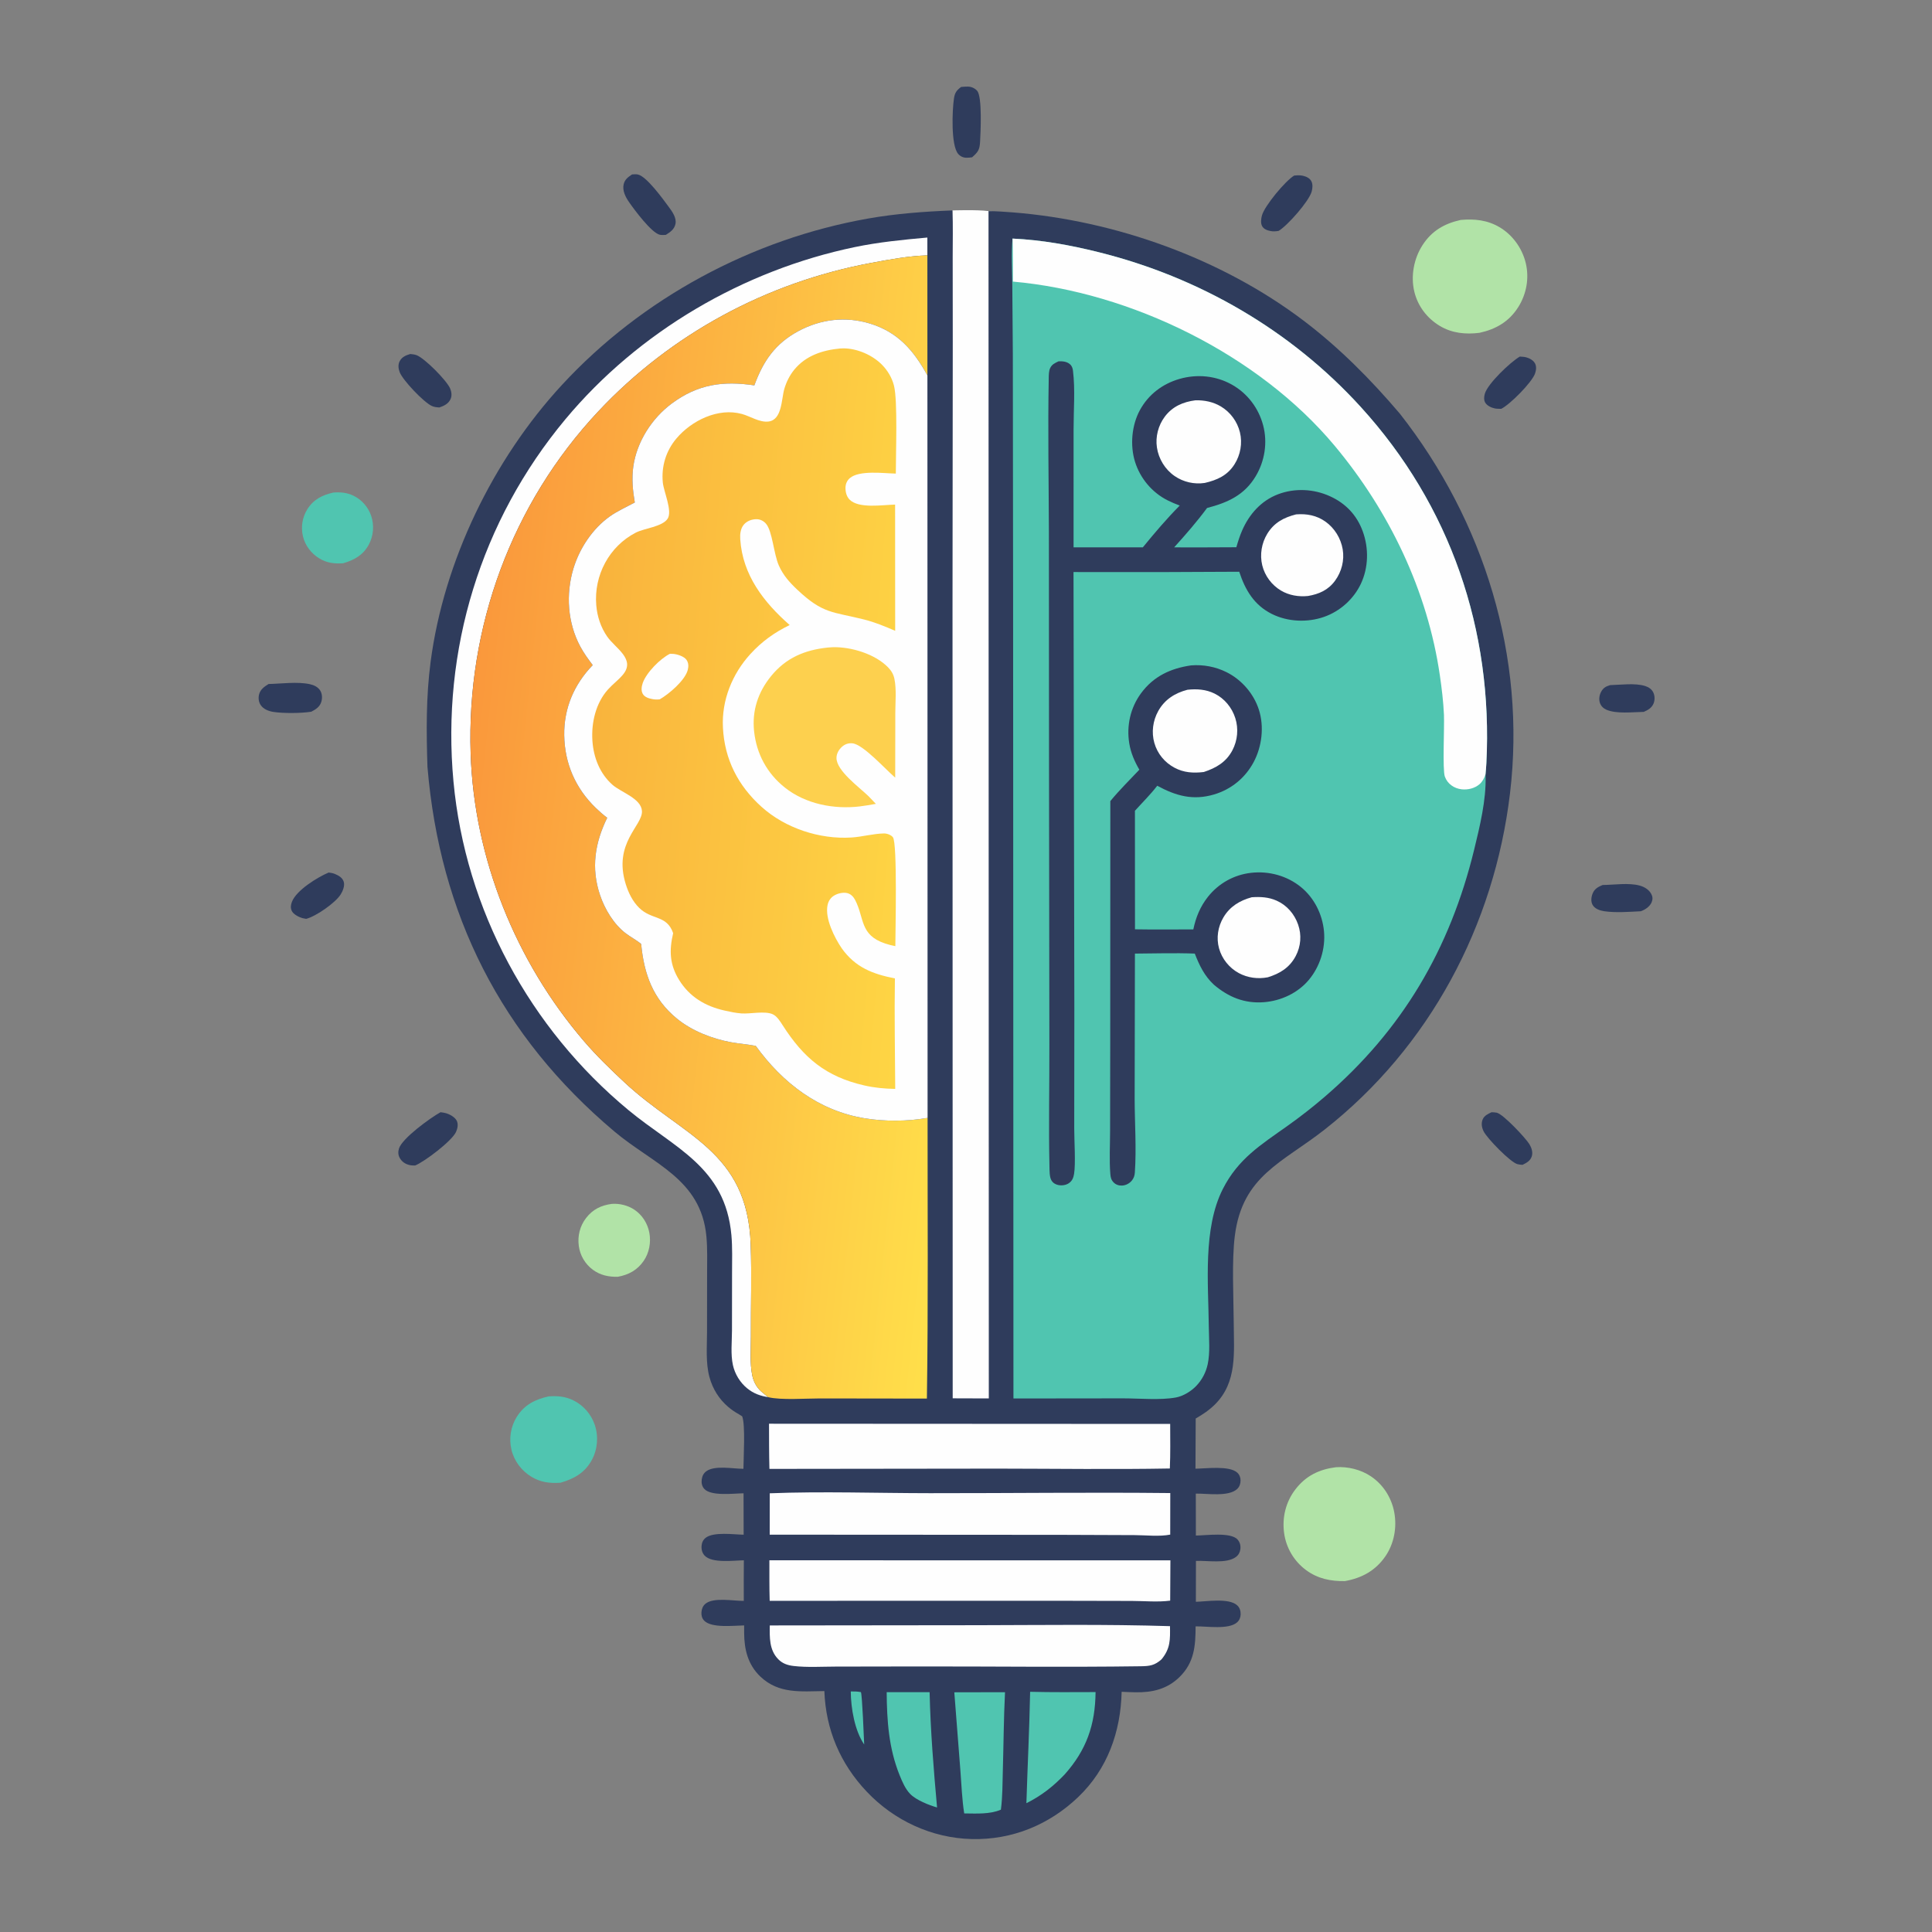 <?xml version="1.0" encoding="UTF-8" standalone="no"?>
<svg
   width="1024"
   height="1024"
   version="1.1"
   id="svg139"
   sodipodi:docname="my_laravel_app_logo_2.svg"
   inkscape:version="1.1.2 (0a00cf5339, 2022-02-04)"
   xmlns:inkscape="http://www.inkscape.org/namespaces/inkscape"
   xmlns:sodipodi="http://sodipodi.sourceforge.net/DTD/sodipodi-0.dtd"
   xmlns="http://www.w3.org/2000/svg"
   xmlns:svg="http://www.w3.org/2000/svg">
  <rect width="100%" height="100%" fill="#808080" stroke="none"/>
  <sodipodi:namedview
     id="namedview141"
     pagecolor="#505050"
     bordercolor="#eeeeee"
     borderopacity="1"
     inkscape:pageshadow="0"
     inkscape:pageopacity="0"
     inkscape:pagecheckerboard="0"
     showgrid="false"
     inkscape:zoom="0.57018964"
     inkscape:cx="5.2614074"
     inkscape:cy="420.91259"
     inkscape:window-width="1920"
     inkscape:window-height="1043"
     inkscape:window-x="1920"
     inkscape:window-y="0"
     inkscape:window-maximized="1"
     inkscape:current-layer="svg139" />
  <path
     fill="#fefefe"
     d="m 504.799,111.532 c 0,0 12.711,-0.467 19.132,0.342 209.799,26.418 5.916,634.34 5.916,634.34 h -30.806 z"
     id="path2"
     style="stroke-width:0.136"
     sodipodi:nodetypes="csccc" />
  <path
     fill="#2F3C5C"
     d="M805.544 188.991C806.241 189.023 806.939 189.059 807.631 189.146C809.742 189.413 812.353 190.527 813.488 192.437C814.478 194.105 814.227 196.187 813.619 197.937C811.957 202.719 800.293 214.423 795.698 216.685C794.574 216.667 793.402 216.693 792.296 216.479C790.475 216.128 788.074 214.993 787.148 213.305C786.388 211.918 786.573 210.141 786.993 208.681C788.535 203.332 800.422 191.995 805.544 188.991Z"
     id="path4" />
  <path
     fill="#2F3C5C"
     d="M142.352 362.539C149.059 362.387 157.699 361.195 164.237 362.634C166.447 363.12 168.651 364.148 169.821 366.179C170.79 367.86 170.857 370.036 170.34 371.874C169.569 374.619 167.384 375.979 165 377.218C159.717 378.081 150.224 378.139 144.968 377.342C142.429 376.957 139.662 375.919 138.173 373.704C137.1 372.108 136.849 370.071 137.277 368.216C137.918 365.444 140.068 363.942 142.352 362.539Z"
     id="path6" />
  <path
     fill="#2F3C5C"
     d="M217.444 187.629C218.541 187.748 219.744 187.849 220.782 188.242C225.087 189.872 236.71 201.567 238.581 205.909C239.324 207.631 239.618 209.737 238.82 211.496C237.666 214.042 235.365 215.107 232.868 215.963C231.472 215.884 230.119 215.753 228.833 215.155C224.545 213.164 213.5 201.569 211.84 197.262C211.132 195.426 210.887 193.332 211.803 191.521C212.965 189.221 215.101 188.31 217.444 187.629Z"
     id="path8" />
  <path
     fill="#2F3C5C"
     d="M685.936 93.055C687.542 92.899 689.05 92.797 690.637 93.173C692.405 93.592 694.248 94.43 695.091 96.151C695.882 97.767 695.673 99.81 695.226 101.488C693.866 106.6 682.357 119.65 677.693 122.374C676.205 122.635 674.877 122.744 673.379 122.448C671.652 122.107 669.753 121.447 668.905 119.763C668.095 118.156 668.402 115.919 668.842 114.254C670.201 109.114 681.305 95.821 685.936 93.055Z"
     id="path10" />
  <path
     fill="#2F3C5C"
     d="M335 92.454C336.03 92.39 337.179 92.268 338.196 92.513C342.856 93.638 351.48 105.639 354.462 109.667C356.288 112.132 358.723 115.526 357.996 118.763C357.354 121.623 355.248 122.994 352.909 124.487C351.91 124.54 350.788 124.644 349.799 124.447C345.361 123.562 336.055 110.971 333.339 107.031C331.531 104.408 329.788 101.011 330.547 97.714C331.151 95.094 332.873 93.877 335 92.454Z"
     id="path12" />
  <path
     fill="#2F3C5C"
     d="M509.4 46.093C510.593 45.996 511.807 45.88 513.004 45.902C514.868 45.937 516.633 46.722 517.89 48.099C520.697 51.174 519.723 70.507 519.457 75.228C519.22 79.444 518.371 80.589 515.224 83.372C514.211 83.538 513.155 83.614 512.129 83.599C510.457 83.574 508.893 82.817 507.817 81.531C503.948 76.906 504.699 58.412 505.61 52.247C506.056 49.223 506.949 47.923 509.4 46.093Z"
     id="path14" />
  <path
     fill="#50C5B0"
     d="M176.678 261.065C180.542 260.784 183.932 261.051 187.465 262.789C191.827 264.934 195.2 268.843 196.747 273.444C198.425 278.432 197.957 284.118 195.431 288.739C192.401 294.285 187.68 296.879 181.835 298.552C177.198 298.851 173.272 298.419 169.187 295.934C164.929 293.345 161.717 289.109 160.566 284.242C159.422 279.402 160.207 274.239 162.835 270.006C166.116 264.722 170.827 262.37 176.678 261.065Z"
     id="path34" />
  <path
     fill="#50c5b0"
     d="m 290.753,740.123 c 4.716,-0.343 8.854,-0.017 13.167,2.104 5.324,2.618 9.442,7.39 11.33,13.006 2.048,6.088 1.477,13.029 -1.606,18.669 -3.699,6.77 -9.461,9.936 -16.596,11.978 -5.66,0.365 -10.452,-0.162 -15.438,-3.196 -5.197,-3.16 -9.118,-8.331 -10.523,-14.272 -1.396,-5.908 -0.438,-12.21 2.77,-17.377 4.005,-6.45 9.755,-9.321 16.897,-10.914 z"
     id="path34-6"
     style="stroke-width:1.221" />
  <path
     fill="#B1E3A7"
     d="M708.023 777.66C714.403 777.217 721.234 778.902 726.55 782.45C733.129 786.842 737.539 793.809 738.985 801.551C740.479 809.556 738.899 818.21 734.241 824.935C729.001 832.5 721.796 836.396 712.863 838.006C705.356 838.167 698.39 836.738 692.24 832.186C685.88 827.48 681.67 820.395 680.607 812.553C679.478 804.217 681.491 796.004 686.652 789.324C692.17 782.181 699.155 778.805 708.023 777.66Z"
     id="path36" />
  <path
     fill="#b1e3a7"
     d="m 324.336,638.079 c 4.086,-0.284 8.46,0.795 11.865,3.068 4.213,2.813 7.037,7.274 7.963,12.232 0.957,5.126 -0.055,10.669 -3.038,14.975 -3.356,4.845 -7.97,7.34 -13.691,8.371 -4.808,0.103 -9.269,-0.812 -13.207,-3.727 -4.073,-3.014 -6.769,-7.551 -7.45,-12.573 -0.723,-5.338 0.566,-10.598 3.871,-14.876 3.534,-4.574 8.007,-6.736 13.686,-7.47 z"
     id="path36-3"
     style="stroke-width:0.64" />
  <path
     fill="#B1E3A7"
     d="M774.201 116.572C781.565 115.937 788.299 116.601 794.803 120.434C801.76 124.535 806.834 131.665 808.699 139.5C810.601 147.488 809.05 155.918 804.669 162.831C799.803 170.51 792.806 174.519 784.118 176.41C776.814 177.309 769.67 176.634 763.227 172.803C756.411 168.75 751.441 162.267 749.6 154.511C747.649 146.295 749.378 137.07 753.927 129.988C758.834 122.349 765.528 118.506 774.201 116.572Z"
     id="path38" />
  <defs
     id="defs45">
    <linearGradient
       id="gradient_0"
       gradientUnits="userSpaceOnUse"
       x1="260.56"
       y1="698.616"
       x2="216.329"
       y2="806.93">
      <stop
         offset="0"
         stop-color="#FB9D40"
         id="stop40" />
      <stop
         offset="1"
         stop-color="#FCCE42"
         id="stop42" />
    </linearGradient>
  </defs>
  <path
     fill="#2F3C5C"
     d="M174.19 462.458C175.321 462.598 176.413 462.767 177.475 463.203C179.461 464.017 181.503 465.16 182.186 467.343C182.844 469.449 181.686 472.296 180.569 474.064C177.712 478.587 167.43 485.705 162.272 487.013C161.674 486.915 161.077 486.813 160.489 486.666C158.584 486.191 155.518 484.688 154.646 482.788C153.894 481.15 154.108 479.66 154.717 478.029C157.009 471.89 168.227 464.979 174.19 462.458Z"
     id="path53" />
  <path
     fill="#2F3C5C"
     d="M233.48 589.502C234.4 589.623 235.345 589.741 236.241 589.985C238.296 590.547 241.121 592.066 242.092 594.035C243.001 595.876 242.499 598.141 241.71 599.927C239.594 604.711 224.979 615.758 220.011 617.742C219.028 617.733 218.08 617.733 217.117 617.513C214.807 616.986 212.999 615.771 211.837 613.675C210.982 612.132 210.949 610.402 211.467 608.74C213.164 603.297 228.172 592.421 233.48 589.502Z"
     id="path55" />
  <path
     fill="#2F3C5C"
     d="M853.378 363.132C859.042 362.987 866.617 361.905 871.994 363.611C873.887 364.211 875.519 365.324 876.353 367.178C877.124 368.891 877.144 371.093 876.437 372.831C875.463 375.225 873.483 376.324 871.232 377.311C865.44 377.4 856.576 378.513 851.299 376.105C849.735 375.392 848.517 374.144 847.969 372.502C847.35 370.644 847.679 368.517 848.559 366.798C849.665 364.636 851.118 363.799 853.378 363.132Z"
     id="path73" />
  <path
     fill="#2F3C5C"
     d="M849.392 469.076C855.388 469.008 863.226 467.796 868.999 469.352C871.543 470.037 873.987 471.495 875.244 473.885C875.999 475.32 876.026 476.688 875.418 478.18C874.465 480.517 871.938 482.175 869.677 482.981C863.548 483.294 856.246 483.863 850.215 482.96C847.964 482.624 845.313 481.713 844.115 479.616C843.065 477.778 843.388 475.323 844.18 473.456C845.206 471.037 847.08 470.05 849.392 469.076Z"
     id="path75" />
  <path
     fill="#2F3C5C"
     d="M790.548 589.514L790.756 589.523C791.616 589.549 792.495 589.572 793.338 589.763C796.768 590.541 808.565 603.112 810.62 606.452C811.71 608.223 812.526 610.648 811.922 612.725C811.184 615.263 809.172 616.302 806.955 617.396C806.054 617.33 805.138 617.252 804.262 617.02C800.5 616.02 788.169 603.33 786.354 599.639C785.365 597.627 784.98 595.462 785.833 593.343C786.652 591.308 788.698 590.383 790.548 589.514Z"
     id="path77" />
  <path
     fill="#2F3C5C"
     d="M226.561 406.45C225.958 387.736 225.795 369.344 228.241 350.727C235.251 297.375 261.357 243.578 297.732 204.136C340.245 158.038 398.572 126.666 460.3 115.797C474.942 113.219 489.958 112.117 504.799 111.532C505.167 119.666 504.936 127.903 504.946 136.049L504.986 180.876L504.854 323.253L504.949 741.138L524.089 741.198L523.931 111.874C528.275 111.953 532.62 112.233 536.951 112.579C591.141 116.907 647.415 136.998 690.88 169.913C709.886 184.306 726.543 201.133 741.95 219.245C786.627 276.163 808.959 348.241 800.336 420.494C791.987 490.448 757.707 555.012 702.033 598.731C679.739 616.238 658.542 623.113 654.492 654.94C652.801 668.228 653.818 687.602 653.911 701.518C653.983 716.805 655.816 732.471 644.054 744.284C641.013 747.338 637.476 749.711 633.747 751.836L633.627 778.438C639.219 778.376 651.6 776.687 655.786 780.537C656.965 781.621 657.542 783.134 657.519 784.727C657.495 786.429 656.984 787.992 655.73 789.18C651.218 793.454 639.777 791.526 633.801 791.647L633.84 813.869C639.157 813.84 652.36 811.921 655.94 815.995C657.223 817.455 657.655 819.223 657.412 821.141C657.2 822.826 656.4 824.249 655.025 825.258C650.004 828.939 639.895 827.029 633.878 827.313L633.838 848.979C639.419 848.863 651.32 846.835 655.711 850.836C657.075 852.079 657.624 853.821 657.568 855.632C657.518 857.282 656.934 858.756 655.695 859.87C651.234 863.88 639.501 861.877 633.696 862.013C633.674 872.398 632.998 881.178 625.183 888.852C618.612 895.305 610.724 897.098 601.802 896.948C599.366 896.906 596.93 896.794 594.497 896.681C593.994 917.85 587.033 937.609 571.452 952.492C556.044 967.211 536.38 975.275 514.989 974.738C493.882 974.209 473.958 964.969 459.476 949.705C445.359 934.825 437.671 916.756 436.933 896.312C424.53 896.444 412.793 897.905 403.031 888.64C396.42 882.366 394.466 874.298 394.412 865.516L394.418 861.505C388.948 861.564 377.11 863.053 373.206 858.953C372.044 857.734 371.658 856.13 371.784 854.49C371.914 852.79 372.497 851.219 373.821 850.087C378.101 846.426 388.774 848.572 394.226 848.502C394.221 841.333 394.163 834.158 394.258 826.989C388.769 827.084 377.483 828.654 373.514 824.546C372.183 823.168 371.705 821.265 371.843 819.391C371.97 817.688 372.61 816.189 373.965 815.108C378.148 811.768 388.789 813.338 394.148 813.42L394.096 791.482C388.858 791.535 376.786 793.15 373.218 789.067C371.954 787.621 371.698 785.829 371.961 783.999C372.212 782.253 372.948 780.813 374.397 779.767C378.924 776.501 388.684 778.52 394.036 778.501C394.072 772.824 395.147 754.942 393.36 750.678L391.623 749.585C389.67 748.523 387.755 747.206 386.054 745.772C381.099 741.596 377.699 736.089 376.011 729.842C373.987 722.348 374.72 713.944 374.737 706.251L374.776 675.258C374.778 668.651 375.019 661.872 374.403 655.291C371.549 624.837 346.102 616.943 325.703 599.766C265.548 549.113 233.097 484.594 226.561 406.45Z"
     id="path79" />
  <path
     fill="#50C5B0"
     d="M450.924 896.504C452.799 896.465 454.461 896.513 456.308 896.854C456.999 898.618 457.895 921.426 458.04 924.632C452.971 917.2 450.99 905.33 450.924 896.504Z"
     id="path81" />
  <path
     fill="#50C5B0"
     d="M469.959 896.891L492.711 896.89C493.178 917.291 494.833 937.675 496.662 957.995C492.374 956.783 485.567 954.073 482.438 950.853C479.799 948.139 478.172 944.265 476.777 940.797C471.044 926.55 470.082 912.043 469.959 896.891Z"
     id="path83" />
  <path
     fill="#50C5B0"
     d="M505.804 896.957L532.679 896.903C531.987 910.644 531.924 924.457 531.529 938.214C531.329 945.159 531.405 952.278 530.494 959.172C524.552 961.711 517.387 961.186 511.053 961.15C509.87 953.675 509.615 945.869 509.019 938.313L505.804 896.957Z"
     id="path85" />
  <path
     fill="#50C5B0"
     d="M545.992 896.69C557.549 896.982 569.115 896.868 580.675 896.838C580.492 914.216 575.871 927.491 564.284 940.499C558.194 946.881 551.914 951.793 544.013 955.732C544.617 936.041 545.605 916.393 545.992 896.69Z"
     id="path87" />
  <path
     fill="#FEFEFE"
     d="M408.002 861.516L518.117 861.395C552.058 861.335 586.196 860.832 620.119 861.896C620.219 869.073 620.382 873.676 615.633 879.488C611.998 882.712 609.408 883.084 604.691 883.151C564.657 883.718 524.539 883.181 484.495 883.255L442.91 883.325C435.598 883.335 427.922 883.851 420.66 883.011C417.495 882.645 414.751 881.742 412.48 879.418C407.676 874.504 407.921 867.871 408.002 861.516Z"
     id="path89" />
  <path
     fill="#FEFEFE"
     d="M407.796 826.986L620.338 827.023L620.223 848.375C613.804 849.236 606.426 848.545 599.894 848.526L556.731 848.434L407.948 848.467C407.727 841.316 407.812 834.141 407.796 826.986Z"
     id="path91" />
  <path
     fill="#FEFEFE"
     d="M407.985 791.476C435.938 790.383 464.869 791.4 492.924 791.419C535.359 791.449 577.843 790.899 620.27 791.354L620.239 813.375C614.578 814.516 607.294 813.67 601.427 813.643L562.408 813.495L407.962 813.404L407.985 791.476Z"
     id="path93" />
  <path
     fill="#FEFEFE"
     d="M407.599 754.604L620.218 754.715C620.234 762.58 620.381 770.474 620.041 778.332C589.708 778.877 559.277 778.437 528.936 778.4L407.817 778.544C407.593 770.568 407.628 762.582 407.599 754.604Z"
     id="path95" />
  <path
     fill="#FEFEFE"
     d="M407.184 740.537C402.981 739.864 399.444 738.62 396.086 735.901C392.261 732.804 389.505 728.292 388.452 723.488C387.203 717.79 387.947 711.092 387.963 705.254L388.002 674.673C388.005 668.038 388.253 661.278 387.663 654.67C384.43 618.456 357.53 608.587 333.168 588.437C280.766 545.091 246.659 482.105 240.349 414.222C233.874 344.558 254.832 275.981 299.713 222.162C338.455 175.706 393.997 143.24 453.095 130.955C465.768 128.32 478.636 127.059 491.514 125.902L491.526 135.352C481.536 135.656 471.438 137.54 461.629 139.368C406.385 149.665 355.673 176.968 317.163 217.999C271.189 266.983 247.244 332.48 249.453 399.432C251.289 455.07 273.355 509.682 309.547 551.863C316.191 559.607 323.639 566.814 331.096 573.761C361.805 602.369 396.172 609.671 397.892 659.703C398.447 675.853 397.912 692.177 397.998 708.347C398.033 715 397.373 722.422 398.699 728.938C399.352 732.148 400.894 735.161 403.328 737.381C404.549 738.495 405.886 739.514 407.184 740.537Z"
     id="path97" />
  <defs
     id="defs104">
    <linearGradient
       id="gradient_1"
       gradientUnits="userSpaceOnUse"
       x1="245.39"
       y1="416.278"
       x2="521.24"
       y2="445.599">
      <stop
         offset="0"
         stop-color="#FA983C"
         id="stop99" />
      <stop
         offset="1"
         stop-color="#FFDF4A"
         id="stop101" />
    </linearGradient>
  </defs>
  <path
     fill="url(#gradient_1)"
     d="M491.526 135.352L491.545 199.024C484.363 185.777 475.872 175.956 460.985 171.465C448.122 167.585 434.966 169.151 423.179 175.488C410.842 182.12 404.533 191.377 399.814 204.251C383.243 201.773 369.831 203.628 356.005 213.905C345.466 221.739 337.52 234.165 335.662 247.254C334.762 253.597 335.375 260.047 336.452 266.33C332.088 268.685 327.212 270.861 323.175 273.733C314.048 280.227 307.191 290.612 303.957 301.252C299.817 314.871 300.806 330.08 307.574 342.689C309.455 346.192 311.775 349.351 314.157 352.524C304.258 362.764 298.833 375.414 299.055 389.755C299.286 404.674 305.043 417.859 315.771 428.218C317.684 430.064 319.709 431.844 321.832 433.445C315.318 446.741 313.208 460.047 318.016 474.368C320.511 481.797 325.223 489.719 331.49 494.558C334.154 496.615 337.261 498.172 339.828 500.334C341.345 516.21 346.052 529.466 358.756 539.868C366.813 546.465 377.567 550.605 387.741 552.457C391.988 553.23 396.342 553.511 400.569 554.332C414.773 573.975 433.974 588.794 458.496 592.747C469.291 594.487 480.857 594.383 491.637 592.502C491.599 642.079 492.014 691.708 491.272 741.278L434.664 741.199C427.218 741.189 413.998 742.19 407.184 740.537C405.886 739.514 404.549 738.495 403.328 737.381C400.894 735.161 399.352 732.148 398.699 728.938C397.373 722.422 398.033 715 397.998 708.347C397.912 692.177 398.447 675.853 397.892 659.703C396.172 609.671 361.805 602.369 331.096 573.761C323.639 566.814 316.191 559.607 309.547 551.863C273.355 509.682 251.289 455.07 249.453 399.432C247.244 332.48 271.189 266.983 317.163 217.999C355.673 176.968 406.385 149.665 461.629 139.368C471.438 137.54 481.536 135.656 491.526 135.352Z"
     id="path106" />
  <path
     fill="#FEFEFE"
     d="M399.814 204.251C404.533 191.377 410.842 182.12 423.179 175.488C434.966 169.151 448.122 167.585 460.985 171.465C475.872 175.956 484.363 185.777 491.545 199.024L491.637 592.502C480.857 594.383 469.291 594.487 458.496 592.747C433.974 588.794 414.773 573.975 400.569 554.332C396.342 553.511 391.988 553.23 387.741 552.457C377.567 550.605 366.813 546.465 358.756 539.868C346.052 529.466 341.345 516.21 339.828 500.334C337.261 498.172 334.154 496.615 331.49 494.558C325.223 489.719 320.511 481.797 318.016 474.368C313.208 460.047 315.318 446.741 321.832 433.445C319.709 431.844 317.684 430.064 315.771 428.218C305.043 417.859 299.286 404.674 299.055 389.755C298.833 375.414 304.258 362.764 314.157 352.524C311.775 349.351 309.455 346.192 307.574 342.689C300.806 330.08 299.817 314.871 303.957 301.252C307.191 290.612 314.048 280.227 323.175 273.733C327.212 270.861 332.088 268.685 336.452 266.33C335.375 260.047 334.762 253.597 335.662 247.254C337.52 234.165 345.466 221.739 356.005 213.905C369.831 203.628 383.243 201.773 399.814 204.251Z"
     id="path108" />
  <path
     fill="#FDD04E"
     d="M438.844 343.2C439.725 343.112 440.606 343.049 441.492 343.029C451.193 342.819 463.705 346.594 470.646 353.65C472.391 355.423 473.555 357.346 474.058 359.791C475.215 365.419 474.539 372.138 474.532 377.905L474.471 412.152C469.348 407.814 457.581 394.599 451.844 393.98C449.793 393.759 447.898 394.381 446.348 395.735C444.67 397.2 443.412 399.327 443.354 401.592C443.179 408.438 455.513 417.303 460.349 422.017L464.231 426.062C461.377 426.562 458.502 427.093 455.623 427.426C441.881 429.013 427.014 426.184 416.007 417.437C406.537 409.913 400.95 399.559 399.678 387.539C398.529 376.673 401.778 366.87 408.632 358.418C416.56 348.641 426.574 344.474 438.844 343.2Z"
     id="path110" />
  <defs
     id="defs117">
    <linearGradient
       id="gradient_2"
       gradientUnits="userSpaceOnUse"
       x1="312.006"
       y1="368.263"
       x2="489.266"
       y2="383.219">
      <stop
         offset="0"
         stop-color="#F9B33D"
         id="stop112" />
      <stop
         offset="1"
         stop-color="#FED544"
         id="stop114" />
    </linearGradient>
  </defs>
  <path
     fill="url(#gradient_2)"
     d="M445.312 184.705C445.919 184.666 446.526 184.636 447.135 184.64C454.433 184.687 462.55 188.24 467.606 193.459C470.547 196.495 472.753 200.244 473.814 204.346C475.862 212.273 474.779 240.835 474.801 251.016C468.511 250.891 455.377 249.068 450.364 253.47C448.895 254.759 448.163 256.541 448.126 258.479C448.082 260.761 448.694 263.211 450.362 264.86C455.258 269.698 467.885 267.585 474.423 267.442L474.457 334.337C469.087 332.025 463.643 329.767 457.96 328.342C441.16 324.128 436.261 325.46 422.574 312.548C418.465 308.671 415.082 304.899 412.787 299.692C410.058 293.499 409.4 281.543 406.01 277.599C404.718 276.095 402.921 275.184 400.923 275.188C398.451 275.193 395.894 276.133 394.265 278.038C392.465 280.143 392.166 283.139 392.341 285.794C393.599 304.858 404.834 319.228 418.55 331.288C410.546 335.161 403.812 339.988 397.782 346.577C388.096 357.161 382.428 371.15 383.166 385.614C384.028 402.49 391.156 416.415 403.676 427.677C416.259 438.997 434.478 444.964 451.324 443.892C457.061 443.526 462.828 441.842 468.535 441.745C470.042 441.72 472.298 442.494 473.262 443.76C475.7 446.964 474.553 494.045 474.554 501.478C472.673 501.141 470.823 500.645 469.013 500.033C455.59 495.494 458.214 486.515 453.22 476.971C452.316 475.243 450.959 473.824 449.014 473.353C446.779 472.813 443.74 473.581 441.851 474.821C440.117 475.96 439.048 477.689 438.625 479.705C437.139 486.791 442.282 496.936 446.158 502.655C453.366 512.74 462.505 516.254 474.322 518.58C474.006 538.076 474.387 557.64 474.486 577.142C468.888 577.042 463.607 576.563 458.14 575.318C437.7 570.662 425.916 560.733 414.838 543.42C413.537 541.386 411.805 538.587 409.537 537.561C405.398 535.69 397.698 537.469 392.967 537.134C389.951 536.92 386.885 536.256 383.941 535.592C373.826 533.31 365.504 528.394 359.961 519.431C354.899 511.247 354.625 503.817 356.782 494.598C353.427 484.845 345.476 487.764 338.805 481.211C335.327 477.794 333.114 473.275 331.673 468.666C324.83 446.77 340.736 437.584 340.249 429.844C339.83 423.176 329.246 419.996 324.701 416.024C317.907 410.086 314.566 401.432 313.986 392.562C313.364 383.063 315.752 372.678 322.238 365.435C324.712 362.671 327.792 360.428 330.161 357.592C337.039 349.356 326.202 343.657 321.883 337.483C318.428 332.544 316.52 326.72 316.027 320.734C314.725 304.928 322.871 289.565 337.027 282.281C341.494 279.983 351.088 279.19 353.866 274.911C356.505 270.845 351.787 260.605 351.305 255.75C350.463 247.272 352.974 238.979 358.476 232.45C366.557 222.862 380.64 215.958 393.246 219.414C397.657 220.624 402.603 224.002 407.3 223.422C414.625 222.519 414.102 211.498 415.737 206.016C416.826 202.361 418.56 198.897 420.979 195.938C427.085 188.466 436.037 185.564 445.312 184.705Z"
     id="path119" />
  <path
     fill="#FEFEFE"
     d="M355.088 346.517C355.708 346.517 356.33 346.522 356.948 346.581C359.032 346.78 362.56 347.881 363.842 349.709C364.992 351.35 365.005 353.151 364.537 355.034C363.158 360.582 354.52 367.907 349.664 370.667C348.324 370.806 347.169 370.799 345.839 370.549C343.879 370.18 341.62 369.547 340.617 367.651C339.713 365.942 340.06 363.741 340.672 361.998C342.61 356.475 349.88 349.13 355.088 346.517Z"
     id="path121" />
  <path
     fill="#50C5B0"
     d="M536.661 126.449C552.304 127.192 567.195 129.902 582.368 133.68C635.6 146.936 684.13 174.992 721.153 215.617C768.809 267.909 791.393 334.094 787.806 404.5C787.706 406.474 787.537 408.444 787.35 410.412C787.363 410.736 787.379 411.06 787.389 411.384C787.765 423.953 784.313 438.095 781.356 450.243C768.534 502.913 743.322 545.948 701.989 581.433C695.727 586.809 689.129 591.957 682.402 596.737C668.336 606.732 656.26 614.13 648.112 630.218C637.493 651.187 640.462 680.354 640.695 703.456C640.759 709.767 641.439 716.867 640.105 723.073C639.17 727.419 637.064 731.444 633.964 734.639C631.255 737.43 627.161 739.972 623.298 740.687C614.977 742.226 603.87 741.154 595.269 741.158L537.147 741.224L536.966 314.386L536.824 187.465L536.538 150.738C536.431 142.722 535.933 134.424 536.661 126.449Z"
     id="path123" />
  <path
     fill="#FEFEFE"
     d="M536.661 126.449C552.304 127.192 567.195 129.902 582.368 133.68C635.6 146.936 684.13 174.992 721.153 215.617C768.809 267.909 791.393 334.094 787.806 404.5C787.706 406.474 787.537 408.444 787.35 410.412C786.736 412.355 785.722 414.312 784.157 415.659C781.603 417.857 777.982 418.718 774.678 418.346C770.698 417.897 767.175 415.461 765.798 411.607C764.493 407.953 765.615 385.355 765.325 378.868C765.013 371.897 764.163 364.891 763.158 357.989C756.62 313.073 736.354 270.925 707.371 236.233C666.97 187.877 599.366 154.78 536.87 149.253C536.854 141.655 536.924 134.043 536.661 126.449Z"
     id="path125" />
  <path
     fill="#2F3C5C"
     d="M631.3 352.669C637.773 352.156 644.245 353.36 650.068 356.258C658.09 360.25 664.53 367.667 667.253 376.208C670.104 385.152 668.861 395.715 664.456 403.949C659.973 412.329 652.566 418.397 643.446 421.089C632.304 424.377 623.262 421.839 613.362 416.459C609.821 421.083 605.444 425.388 601.538 429.725L601.569 492.557C611.868 492.735 622.181 492.616 632.481 492.602C633.842 486.14 636.151 480.48 640.263 475.295C645.908 468.18 654.074 463.635 663.112 462.613C672.561 461.544 682.208 464.171 689.593 470.218C696.593 475.95 700.894 484.604 701.74 493.57C702.606 502.752 699.611 512.321 693.677 519.391C687.831 526.355 678.974 530.461 669.978 531.18C659.662 532.005 651.12 528.502 643.367 521.898C638.364 517.242 635.711 511.696 633.257 505.421C622.72 505.014 612.083 505.368 601.535 505.426L601.39 582.536C601.427 595.346 602.379 608.73 601.49 621.483C601.376 623.109 600.925 624.509 599.862 625.772C598.588 627.287 596.701 628.273 594.717 628.374C593.029 628.46 591.386 627.908 590.206 626.674C588.918 625.327 588.651 624.072 588.503 622.275C587.888 614.798 588.368 606.934 588.368 599.402L588.442 553.163L588.498 424.599C593.262 418.796 598.721 413.418 603.879 407.956C601.317 403.532 599.352 399.061 598.53 393.984C597.011 384.598 599.154 375.059 604.813 367.389C611.432 358.418 620.495 354.234 631.3 352.669Z"
     id="path127" />
  <path
     fill="#FEFEFE"
     d="M663.444 475.563C668.037 475.257 672.315 475.452 676.613 477.355C682.076 479.775 686.08 484.443 688.032 490.054C689.954 495.578 689.491 501.541 686.761 506.713C683.516 512.862 678.401 516.001 671.971 517.98C666.757 519.002 661.301 518.293 656.603 515.759C651.518 513.018 647.653 508.21 646.113 502.638C644.583 497.104 645.527 491.174 648.433 486.25C651.85 480.459 657.114 477.292 663.444 475.563Z"
     id="path129" />
  <path
     fill="#FEFEFE"
     d="M629.379 365.587C634.306 365.049 639.183 365.37 643.702 367.592C649.014 370.203 652.949 375.009 654.736 380.624C656.526 386.248 655.948 392.439 653.204 397.657C649.891 403.955 644.545 407.041 638.031 409.182C632.51 409.836 627.472 409.57 622.453 406.875C617.269 404.092 613.468 399.472 611.838 393.809C610.206 388.139 611.042 381.96 613.911 376.828C617.336 370.704 622.76 367.325 629.379 365.587Z"
     id="path131" />
  <path
     fill="#2F3C5C"
     d="M561.07 191.502C563.159 191.423 565.355 191.585 567.033 192.997C568.139 193.927 568.529 195.122 568.699 196.496C569.923 206.405 569.018 217.393 569.023 227.401L569.014 290.093L605.723 290.103C611.976 282.47 618.327 274.958 625.287 267.953C623.098 267.134 620.92 266.232 618.832 265.179C610.606 261.032 604.316 253.537 601.583 244.749C598.88 236.056 599.811 225.36 604.185 217.347C608.702 209.071 616.181 203.421 625.18 200.832C634.512 198.148 644.528 199.112 653.017 203.91C661.219 208.545 667.106 216.36 669.502 225.461C671.886 234.522 670.381 244.266 665.612 252.303C659.602 262.431 650.743 266.376 639.768 269.248C634.344 276.573 628.443 283.349 622.331 290.104C633.312 290.21 644.307 290.074 655.289 290.055C656.145 287.063 657.107 284.027 658.353 281.174C662.121 272.547 668.417 265.386 677.363 261.984C686.252 258.603 696.278 259.103 704.897 263.009C713.227 266.785 719.141 273.005 722.285 281.622C725.549 290.565 725.361 300.845 721.257 309.492C717.41 317.598 710.181 324.035 701.719 326.981C692.914 330.048 682.478 329.597 674.107 325.409C664.685 320.695 659.995 312.722 656.82 303.034L615.037 303.221L568.982 303.199L569.425 534.216L569.365 598.106C569.352 604.144 570.177 616.779 569.29 622.138C568.941 624.249 568.286 625.942 566.451 627.159C564.85 628.22 562.623 628.478 560.772 628.059C559.234 627.711 558.029 626.924 557.233 625.53C556.218 623.753 556.282 620.396 556.237 618.355C555.753 596.855 556.243 575.229 556.188 553.716L556.001 407.356L555.936 282.188C555.851 254.965 555.345 227.636 555.853 200.422C555.883 198.796 555.88 196.652 556.573 195.157C557.531 193.094 559.14 192.423 561.07 191.502Z"
     id="path133" />
  <path
     fill="#FEFEFE"
     d="M686.962 272.632C692.593 272.188 697.858 273.158 702.532 276.483C707.352 279.912 710.679 285.332 711.659 291.157C712.635 296.963 711.096 303 707.639 307.75C704.009 312.737 699.14 314.887 693.254 315.89C688.303 316.383 683.283 315.584 678.966 313.025C674.042 310.108 670.368 305.187 669.015 299.624C667.646 293.996 668.675 287.792 671.71 282.867C675.342 276.971 680.472 274.281 686.962 272.632Z"
     id="path135" />
  <path
     fill="#FEFEFE"
     d="M633.621 212.165C638.324 212.049 642.991 212.986 647.066 215.416C652.111 218.424 655.802 223.432 657.187 229.138C658.591 234.92 657.48 241.121 654.292 246.127C650.52 252.049 645.096 254.441 638.551 255.969C632.969 256.808 627.23 255.516 622.566 252.302C617.512 248.821 614.095 243.23 613.193 237.165C612.347 231.477 613.895 225.498 617.328 220.89C621.385 215.443 627.065 213.002 633.621 212.165Z"
     id="path137" />
</svg>
